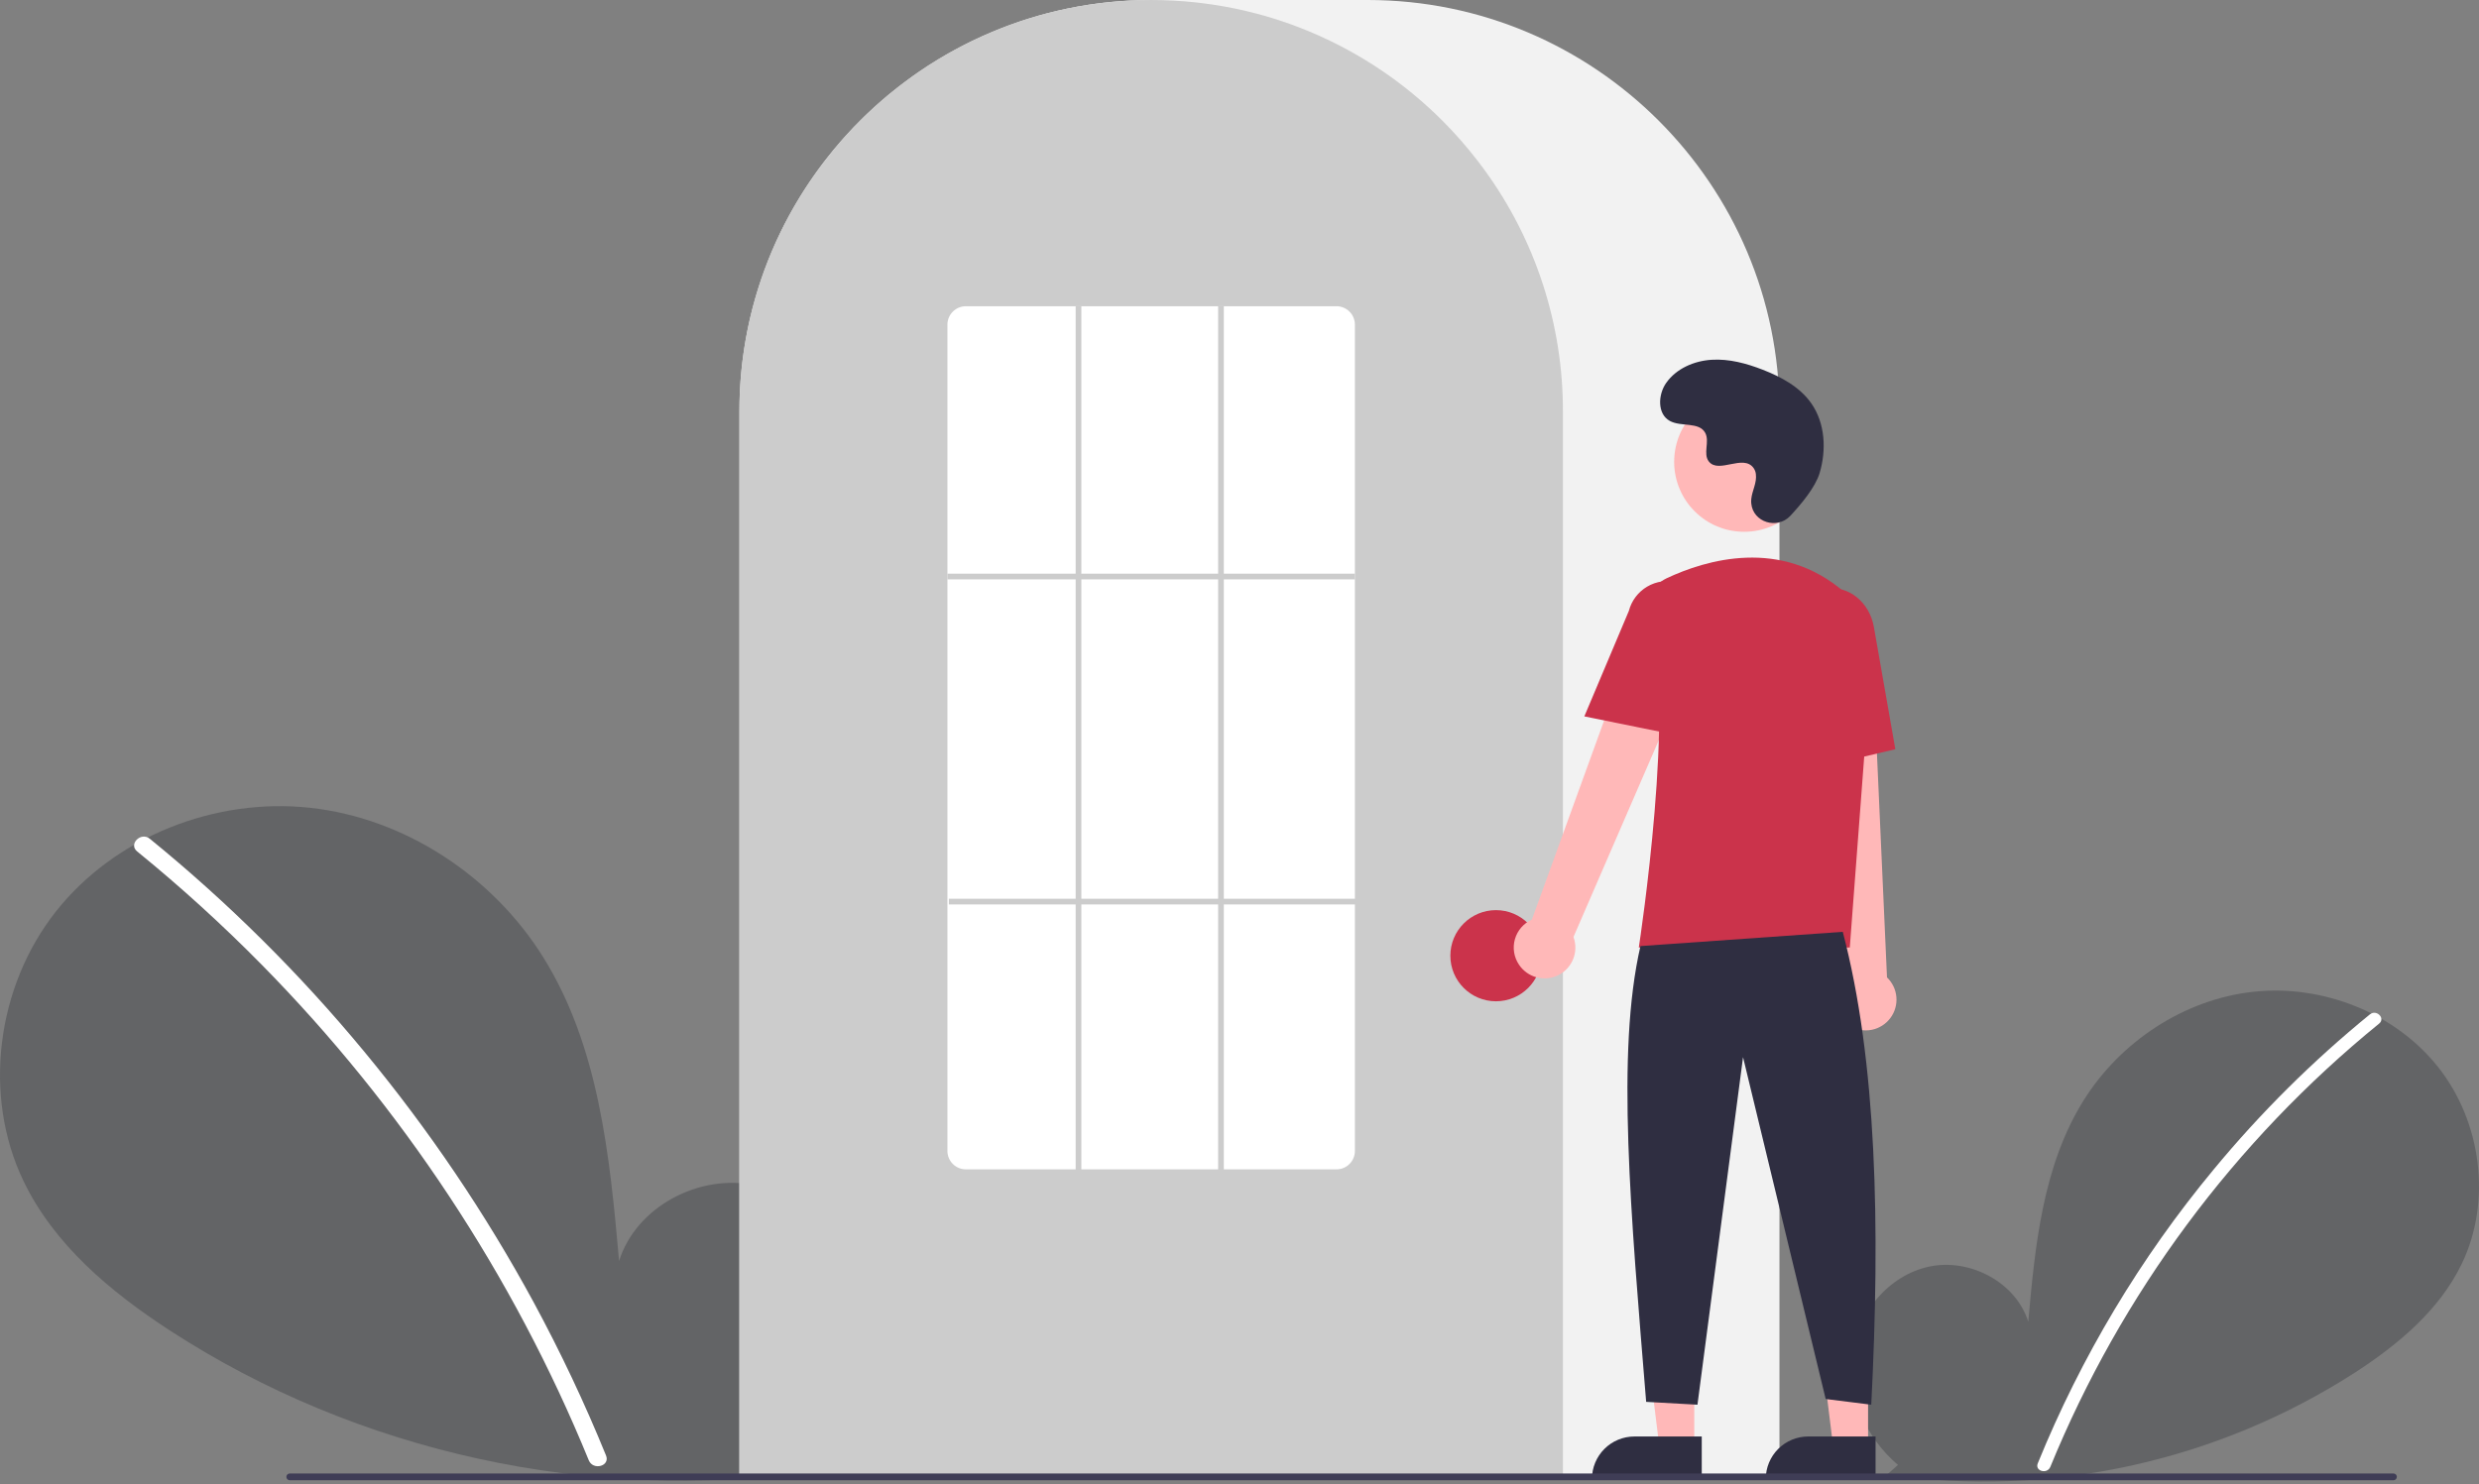 <svg width="870" height="521" viewBox="0 0 870 521" fill="none" xmlns="http://www.w3.org/2000/svg">
<rect x="0" y="0" width="870" height="521" fill="#808080" stroke="none"/>
<g clip-path="url(#clip0_357_985)">
<path d="M666.093 514.258C654.954 504.846 648.189 489.978 649.963 475.504C651.737 461.03 662.727 447.724 676.981 444.65C691.236 441.577 707.485 450.085 711.815 464.01C714.198 437.163 716.944 409.192 731.217 386.33C744.141 365.629 766.526 350.816 790.786 348.166C815.046 345.516 840.588 355.525 855.718 374.673C870.848 393.821 874.553 421.658 863.956 443.642C856.15 459.837 841.768 471.889 826.7 481.694C778.008 513.111 719.608 525.887 662.246 517.671L666.093 514.258Z" fill="#636466"/>
<path d="M831.729 356.079C811.711 372.383 793.347 390.619 776.902 410.521C751.166 441.562 730.341 476.364 715.15 513.715C714.038 516.44 718.463 517.626 719.563 514.932C744.416 454.228 784.093 400.725 834.964 359.315C837.249 357.454 833.994 354.234 831.729 356.079Z" fill="white"/>
<path d="M280.067 511.7C295.366 498.772 304.658 478.351 302.221 458.471C299.784 438.591 284.69 420.316 265.112 416.094C245.533 411.872 223.214 423.558 217.267 442.684C213.995 405.811 210.223 367.392 190.619 335.991C172.868 307.558 142.122 287.213 108.801 283.573C75.48 279.934 40.397 293.68 19.616 319.98C-1.165 346.28 -6.253 384.515 8.301 414.709C19.023 436.952 38.777 453.506 59.473 466.973C125.503 509.939 207.412 527.858 285.351 516.388" fill="#636466"/>
<path d="M52.567 294.441C80.061 316.836 105.284 341.882 127.871 369.218C150.461 396.526 170.35 425.96 187.257 457.108C196.707 474.581 205.197 492.557 212.687 510.955C214.215 514.697 208.137 516.326 206.627 512.626C193.359 480.19 176.945 449.132 157.618 419.899C138.386 390.771 116.373 363.577 91.889 338.7C78.041 324.636 63.431 311.345 48.123 298.885C44.986 296.33 49.455 291.907 52.567 294.441L52.567 294.441Z" fill="white"/>
<path d="M624.5 519H259.5V144.5C259.5 64.822 324.322 0 404 0H480C559.678 0 624.5 64.822 624.5 144.5V519Z" fill="#F2F2F2"/>
<path d="M548.5 519H259.5V144.5C259.421 113.969 269.088 84.21 287.096 59.556C287.76 58.651 288.422 57.758 289.105 56.874C297.815 45.451 308.181 35.39 319.859 27.024C320.519 26.544 321.181 26.072 321.853 25.601C331.625 18.838 342.196 13.31 353.325 9.142C353.986 8.891 354.659 8.64 355.332 8.399C365.397 4.807 375.831 2.347 386.44 1.063C387.098 0.974 387.773 0.903 388.449 0.833C398.788 -0.272 409.215 -0.272 419.554 0.833C420.228 0.903 420.903 0.974 421.568 1.064C432.175 2.348 442.606 4.808 452.669 8.399C453.342 8.64 454.015 8.891 454.677 9.142C465.669 13.258 476.116 18.703 485.784 25.358C486.456 25.819 487.128 26.291 487.79 26.763C494.336 31.436 500.485 36.641 506.174 42.327C510.736 46.887 514.987 51.748 518.898 56.877C519.579 57.758 520.241 58.651 520.904 59.554C538.912 84.209 548.58 113.969 548.5 144.5V519Z" fill="#CCCCCC"/>
<path d="M525 351.5C533.837 351.5 541 344.337 541 335.5C541 326.663 533.837 319.5 525 319.5C516.163 319.5 509 326.663 509 335.5C509 344.337 516.163 351.5 525 351.5Z" fill="#CB334B"/>
<path d="M594.599 507.782H582.339L576.506 460.494L594.601 460.495L594.599 507.782Z" fill="#FFB8B8"/>
<path d="M573.582 504.279H597.226V519.166H558.695C558.695 517.211 559.08 515.275 559.829 513.469C560.577 511.663 561.673 510.022 563.056 508.64C564.438 507.257 566.079 506.161 567.885 505.412C569.691 504.664 571.627 504.279 573.582 504.279Z" fill="#2F2E41"/>
<path d="M655.599 507.782H643.339L637.506 460.494L655.601 460.495L655.599 507.782Z" fill="#FFB8B8"/>
<path d="M634.582 504.279H658.226V519.166H619.695C619.695 517.211 620.08 515.275 620.829 513.469C621.577 511.663 622.673 510.022 624.056 508.64C625.438 507.257 627.079 506.161 628.885 505.412C630.691 504.664 632.627 504.279 634.582 504.279Z" fill="#2F2E41"/>
<path d="M533.098 338.669C532.216 337.369 531.63 335.892 531.38 334.342C531.131 332.791 531.225 331.205 531.655 329.694C532.085 328.184 532.841 326.786 533.869 325.599C534.898 324.412 536.175 323.466 537.609 322.826L579.284 207.959L599.792 219.15L552.207 328.921C553.122 331.402 553.096 334.132 552.133 336.594C551.17 339.057 549.337 341.081 546.982 342.282C544.627 343.484 541.912 343.78 539.353 343.114C536.795 342.448 534.569 340.866 533.098 338.669Z" fill="#FFB8B8"/>
<path d="M649.337 360.253C647.975 359.472 646.8 358.402 645.896 357.118C644.992 355.833 644.38 354.367 644.105 352.82C643.829 351.274 643.895 349.687 644.299 348.169C644.704 346.651 645.436 345.241 646.444 344.037L633.533 222.527L656.871 223.594L662.237 343.114C664.147 344.942 665.321 347.407 665.535 350.043C665.749 352.678 664.99 355.301 663.4 357.413C661.809 359.526 659.5 360.982 656.908 361.505C654.316 362.029 651.622 361.583 649.337 360.253Z" fill="#FFB8B8"/>
<path d="M612.106 186.683C625.671 186.683 636.667 175.686 636.667 162.122C636.667 148.557 625.671 137.561 612.106 137.561C598.541 137.561 587.545 148.557 587.545 162.122C587.545 175.686 598.541 186.683 612.106 186.683Z" fill="#FFB8B8"/>
<path d="M649.18 332.618H575.133L575.222 332.042C575.355 331.181 588.419 245.603 578.784 217.606C577.817 214.855 577.902 211.843 579.022 209.151C580.143 206.459 582.22 204.276 584.853 203.023H584.853C598.625 196.537 625.061 188.552 647.373 207.932C650.657 210.831 653.221 214.454 654.862 218.514C656.504 222.575 657.179 226.962 656.833 231.328L649.18 332.618Z" fill="#CB334B"/>
<path d="M589.354 258.251L556.018 251.488L571.644 214.458C572.579 210.871 574.898 207.802 578.093 205.924C581.288 204.045 585.098 203.51 588.687 204.437C592.276 205.363 595.351 207.675 597.237 210.866C599.123 214.056 599.667 217.865 598.75 221.456L589.354 258.251Z" fill="#CB334B"/>
<path d="M632.05 270.808L630.046 224.866C628.526 216.23 633.47 208.066 641.073 206.732C648.679 205.402 656.105 211.392 657.632 220.091L665.165 263.019L632.05 270.808Z" fill="#CB334B"/>
<path d="M646.717 327.119C658.631 372.496 659.931 430.189 656.717 493.119L640.717 491.119L611.717 371.119L595.717 493.119L577.717 492.119C572.339 426.089 567.104 369.404 575.717 332.119L646.717 327.119Z" fill="#2F2E41"/>
<path d="M628.289 181.104C623.707 185.985 615.197 183.365 614.6 176.697C614.553 176.179 614.557 175.658 614.61 175.141C614.919 172.188 616.625 169.506 616.216 166.388C616.124 165.611 615.834 164.872 615.376 164.239C611.725 159.349 603.154 166.425 599.708 161.999C597.595 159.285 600.079 155.012 598.457 151.979C596.317 147.975 589.978 149.95 586.003 147.758C581.581 145.318 581.845 138.532 584.756 134.405C588.307 129.371 594.532 126.685 600.68 126.298C606.827 125.911 612.933 127.573 618.672 129.81C625.193 132.351 631.66 135.863 635.673 141.597C640.553 148.57 641.023 157.945 638.582 166.099C637.097 171.059 632.03 177.118 628.289 181.104Z" fill="#2F2E41"/>
<path d="M839.981 519.643H101.687C101.372 519.642 101.07 519.516 100.848 519.293C100.625 519.07 100.5 518.768 100.5 518.452C100.5 518.137 100.625 517.835 100.848 517.612C101.07 517.388 101.372 517.263 101.687 517.262H839.981C840.296 517.263 840.598 517.388 840.821 517.612C841.043 517.835 841.168 518.137 841.168 518.452C841.168 518.768 841.043 519.07 840.821 519.293C840.598 519.516 840.296 519.642 839.981 519.643Z" fill="#3F3D56"/>
<path d="M469 410.5H339C337.288 410.509 335.642 409.839 334.424 408.636C333.205 407.434 332.513 405.797 332.5 404.085V113.915C332.513 112.203 333.205 110.566 334.424 109.364C335.642 108.161 337.288 107.491 339 107.5H469C470.712 107.491 472.358 108.161 473.576 109.364C474.795 110.566 475.487 112.203 475.5 113.915V404.085C475.487 405.797 474.795 407.434 473.576 408.636C472.358 409.839 470.712 410.509 469 410.5Z" fill="white"/>
<path d="M475.5 201.391H332.5V203.391H475.5V201.391Z" fill="#CCCCCC"/>
<path d="M476 315.5H333V317.5H476V315.5Z" fill="#CCCCCC"/>
<path d="M379.5 107.5H377.5V411.5H379.5V107.5Z" fill="#CCCCCC"/>
<path d="M429.5 107.5H427.5V411.5H429.5V107.5Z" fill="#CCCCCC"/>
</g>
<defs>
<clipPath id="clip0_357_985">
<rect width="870" height="520.139" fill="white"/>
</clipPath>
</defs>
</svg>
